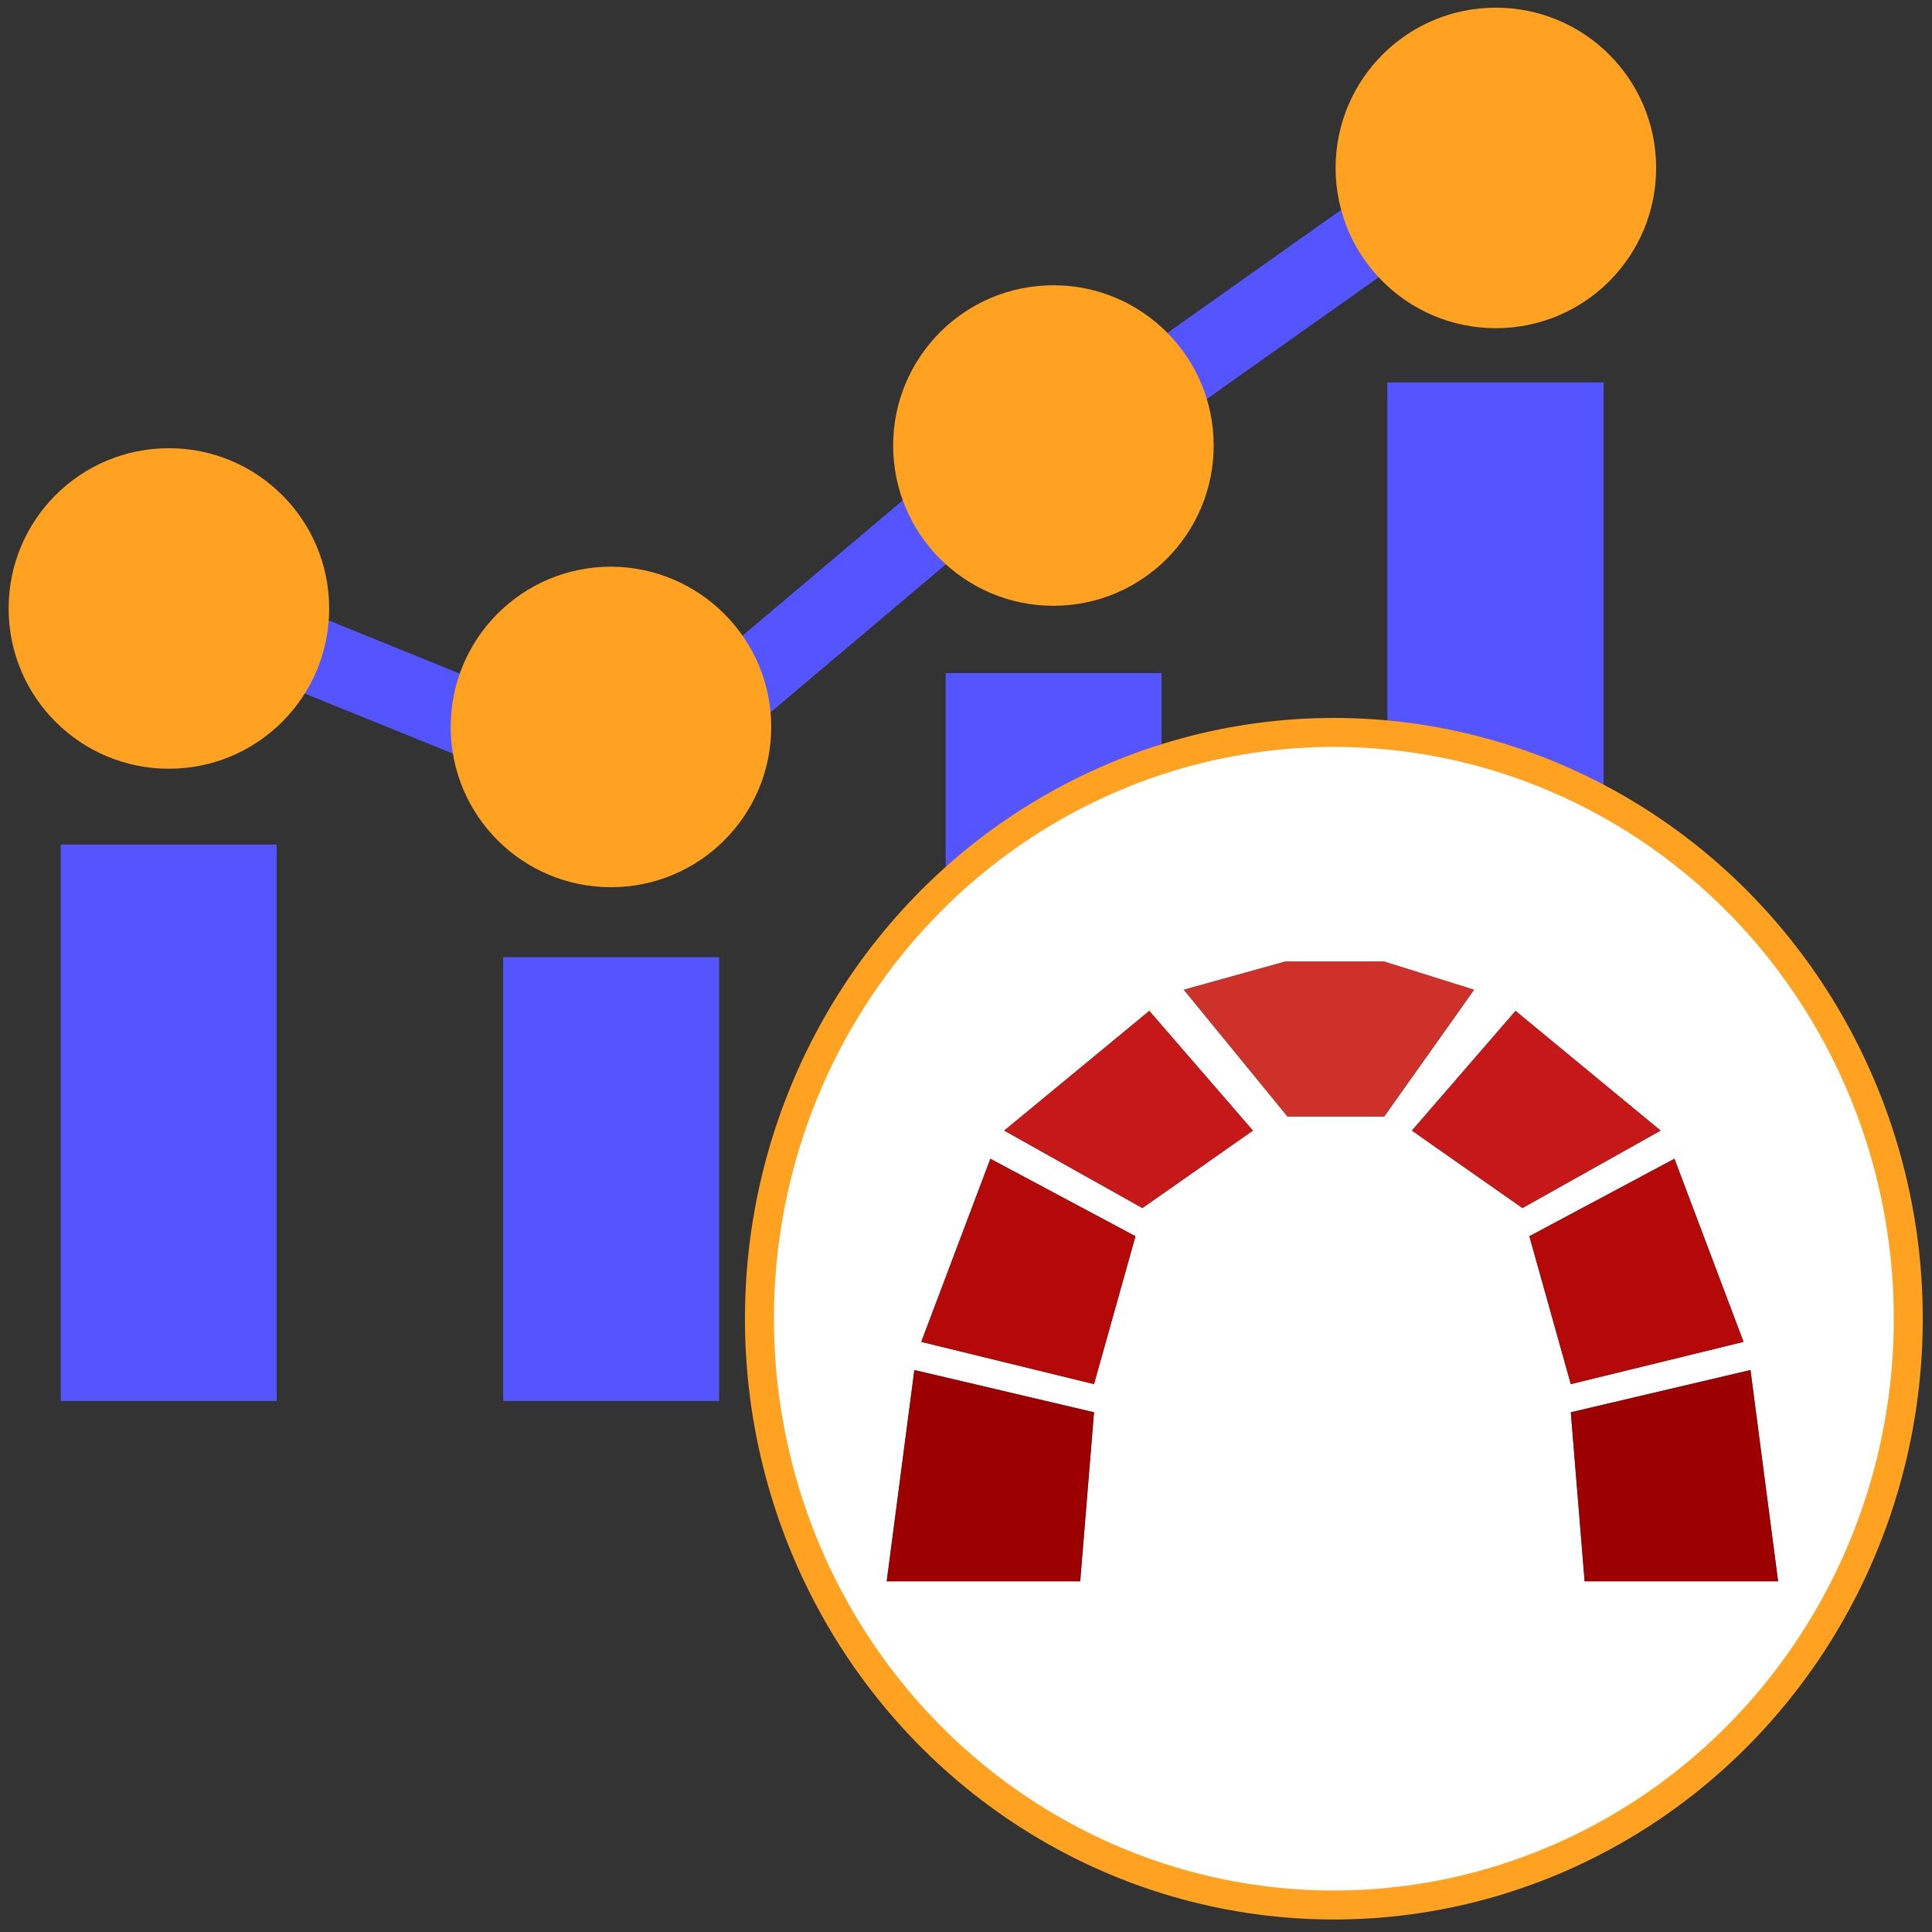 <?xml version="1.0" encoding="UTF-8" standalone="no"?>
<svg
   xmlns:dc="http://purl.org/dc/elements/1.1/"
   xmlns:cc="http://creativecommons.org/ns#"
   xmlns:rdf="http://www.w3.org/1999/02/22-rdf-syntax-ns#"
   xmlns:svg="http://www.w3.org/2000/svg"
   xmlns="http://www.w3.org/2000/svg"
   xmlns:sodipodi="http://sodipodi.sourceforge.net/DTD/sodipodi-0.dtd"
   xmlns:inkscape="http://www.inkscape.org/namespaces/inkscape"
   inkscape:export-ydpi="7.6900001"
   inkscape:export-xdpi="7.6900001"
   inkscape:export-filename="/Users/miroslavbotsula/projects/redmine-connector/logo.png"
   version="1.1"
   id="Capa_1"
   x="0px"
   y="0px"
   viewBox="0 0 503.9 503.9"
   style="enable-background:new 0 0 503.9 503.9;"
   xml:space="preserve"
   sodipodi:docname="logo.svg"
   inkscape:version="1.0beta2 (2b71d25, 2019-12-03)"><rect x="0" y="0" width="503.9" height="503.9" fill="#333333" stroke="none"/><defs
   id="defs160">
	
	
	
	
	
	
	
	
</defs><sodipodi:namedview
   pagecolor="#ffffff"
   bordercolor="#666666"
   inkscape:document-rotation="0"
   borderopacity="1"
   objecttolerance="10"
   gridtolerance="10"
   guidetolerance="10"
   inkscape:pageopacity="0"
   inkscape:pageshadow="2"
   inkscape:window-width="1440"
   inkscape:window-height="855"
   id="namedview158"
   showgrid="false"
   inkscape:snap-bbox="true"
   inkscape:bbox-nodes="true"
   inkscape:zoom="0.80726617"
   inkscape:cx="333.61791"
   inkscape:cy="259.11132"
   inkscape:window-x="0"
   inkscape:window-y="23"
   inkscape:window-maximized="1"
   inkscape:current-layer="g97" />

<g
   id="g97"
   style="fill:#5555ff">
	<path
   inkscape:connector-curvature="0"
   style="fill:#5555ff;stroke-width:1.099"
   d="M 418.25,99.748 V 258.8 c -15,-7.603 -31.2,-11.585 -47.5,-11.585 -3,0 -5.9,0.121 -8.9,0.362 V 99.748 Z"
   id="path89" />
	<path
   inkscape:connector-curvature="0"
   style="fill:#5555ff;stroke-width:1.068"
   d="m 302.95,256.042 v 0 c -32.2,24.657 -52.3,65.181 -54.2,109.358 h -2.1 V 175.564 h 56.3 z"
   id="path91" />
	<rect
   x="131.25"
   y="249.664"
   style="fill:#5555ff;stroke-width:1.12"
   width="56.3"
   height="115.736"
   id="rect93" />
	<rect
   x="15.85"
   y="220.293"
   style="fill:#5555ff;stroke-width:1.134"
   width="56.3"
   height="145.107"
   id="rect95" />
</g>

<g
   id="g107"
   style="fill:#5555ff"
   transform="translate(0,2)">
	
		<rect
   x="91.718"
   y="149.18"
   transform="matrix(-0.376,0.927,-0.927,-0.376,304.043,149.365)"
   style="fill:#5555ff"
   width="20"
   height="55.8"
   id="rect101" />
	
		<rect
   x="181.724"
   y="145.293"
   transform="matrix(-0.764,0.645,-0.645,-0.764,486.568,132.794)"
   style="fill:#5555ff"
   width="74.598"
   height="19.999"
   id="rect103" />
	
		<rect
   x="296.682"
   y="67.518"
   transform="matrix(-0.816,0.578,-0.578,-0.816,648.12,-51.332)"
   style="fill:#5555ff"
   width="71.1"
   height="20"
   id="rect105" />
</g>
<g
   id="g233"
   style="fill:#ffa121;fill-opacity:1"
   transform="translate(0,2)"><path
     style="fill:#ffa121;fill-opacity:1"
     d="m 44.05,114.9 c -23.1,0 -41.8,18.7 -41.8,41.8 0,23.1 18.7,41.8 41.8,41.8 23.1,0 41.8,-18.7 41.8,-41.8 v 0 c 0,-23.1 -18.7,-41.8 -41.8,-41.8 z"
     id="path109"
     inkscape:connector-curvature="0" /><circle
     style="fill:#ffa121;fill-opacity:1"
     cx="274.75"
     cy="114.2"
     r="41.8"
     id="circle111" /><path
     style="fill:#ffa121;fill-opacity:1"
     d="m 390.15,0 c -23.1,0 -41.8,18.7 -41.8,41.8 0,23.1 18.7,41.8 41.8,41.8 23.1,0 41.8,-18.7 41.8,-41.8 v 0 C 431.95,18.7 413.25,0 390.15,0 Z"
     id="path113"
     inkscape:connector-curvature="0" /><path
     style="fill:#ffa121;fill-opacity:1"
     d="m 159.35,145.8 c -23.1,0 -41.8,18.7 -41.8,41.8 0,23.1 18.7,41.8 41.8,41.8 23.1,0 41.8,-18.7 41.8,-41.8 0,-23 -18.7,-41.7 -41.8,-41.8 z"
     id="path115"
     inkscape:connector-curvature="0" /></g>
<g
   id="g127">
</g>
<g
   id="g129">
</g>
<g
   id="g131">
</g>
<g
   id="g133">
</g>
<g
   id="g135">
</g>
<g
   id="g137">
</g>
<g
   id="g139">
</g>
<g
   id="g141">
</g>
<g
   id="g143">
</g>
<g
   id="g145">
</g>
<g
   id="g147">
</g>
<g
   id="g149">
</g>
<g
   id="g151">
</g>
<g
   id="g153">
</g>
<g
   id="g155">
</g>
<ellipse
   ry="152.916"
   rx="149.819"
   cy="343.947"
   cx="347.895"
   id="path882"
   style="fill:#ffffff;fill-opacity:1;stroke:#ffa121;stroke-width:7.559;stroke-miterlimit:4;stroke-dasharray:none;stroke-opacity:1" /><g
   id="g85"
   transform="matrix(2.403,0,0,2.449,231.273,250.799)"><path
     inkscape:connector-curvature="0"
     id="path10"
     fill="#4c4c4c"
     d="M 0,66.001 H 21 L 22.5,48 2.999,43.501 Z" /><path
     inkscape:connector-curvature="0"
     id="path12"
     fill="#4c4c4c"
     d="M 3.75,40.5 22.5,45 27,29.25 11.25,21.001 Z" /><path
     inkscape:connector-curvature="0"
     id="path14"
     fill="#4c4c4c"
     d="m 12.749,18 15,8.25 L 39.75,18 28.5,5.25 Z" /><path
     inkscape:connector-curvature="0"
     id="path16"
     fill="#4c4c4c"
     d="M 96.749,66.001 H 75.75 L 74.249,48 93.75,43.501 Z" /><path
     inkscape:connector-curvature="0"
     id="path18"
     fill="#4c4c4c"
     d="m 92.999,40.5 -18.75,4.5 -4.499,-15.75 15.749,-8.249 z" /><path
     inkscape:connector-curvature="0"
     id="path20"
     fill="#4c4c4c"
     d="m 83.999,18 -15,8.25 -11.999,-8.25 11.25,-12.75 z" /><path
     inkscape:connector-curvature="0"
     id="path22"
     fill="#4c4c4c"
     d="m 32.25,3 11.25,13.5 h 10.499 L 63.75,3 53.999,0 h -10.762 z" /><path
     inkscape:connector-curvature="0"
     id="path24"
     fill="#9c0000"
     d="M 0,66.001 H 21 L 22.5,48 2.999,43.501 Z" /><path
     inkscape:connector-curvature="0"
     id="path26"
     fill="#b50808"
     d="M 3.75,40.5 22.5,45 27,29.25 11.25,21.001 Z" /><path
     inkscape:connector-curvature="0"
     id="path28"
     fill="#c61818"
     d="m 12.749,18 15,8.25 L 39.75,18 28.5,5.25 Z" /><path
     inkscape:connector-curvature="0"
     id="path30"
     fill="#9c0000"
     d="M 96.749,66.001 H 75.75 L 74.249,48 93.75,43.501 Z" /><path
     inkscape:connector-curvature="0"
     id="path32"
     fill="#b50808"
     d="m 92.999,40.5 -18.75,4.5 -4.499,-15.75 15.749,-8.249 z" /><path
     inkscape:connector-curvature="0"
     id="path34"
     fill="#c61818"
     d="m 83.999,18 -15,8.25 -11.999,-8.25 11.25,-12.75 z" /><path
     inkscape:connector-curvature="0"
     id="path36"
     fill="#ce3129"
     d="m 32.25,3 11.25,13.5 h 10.499 L 63.75,3 53.999,0 h -10.762 z" /></g></svg>
